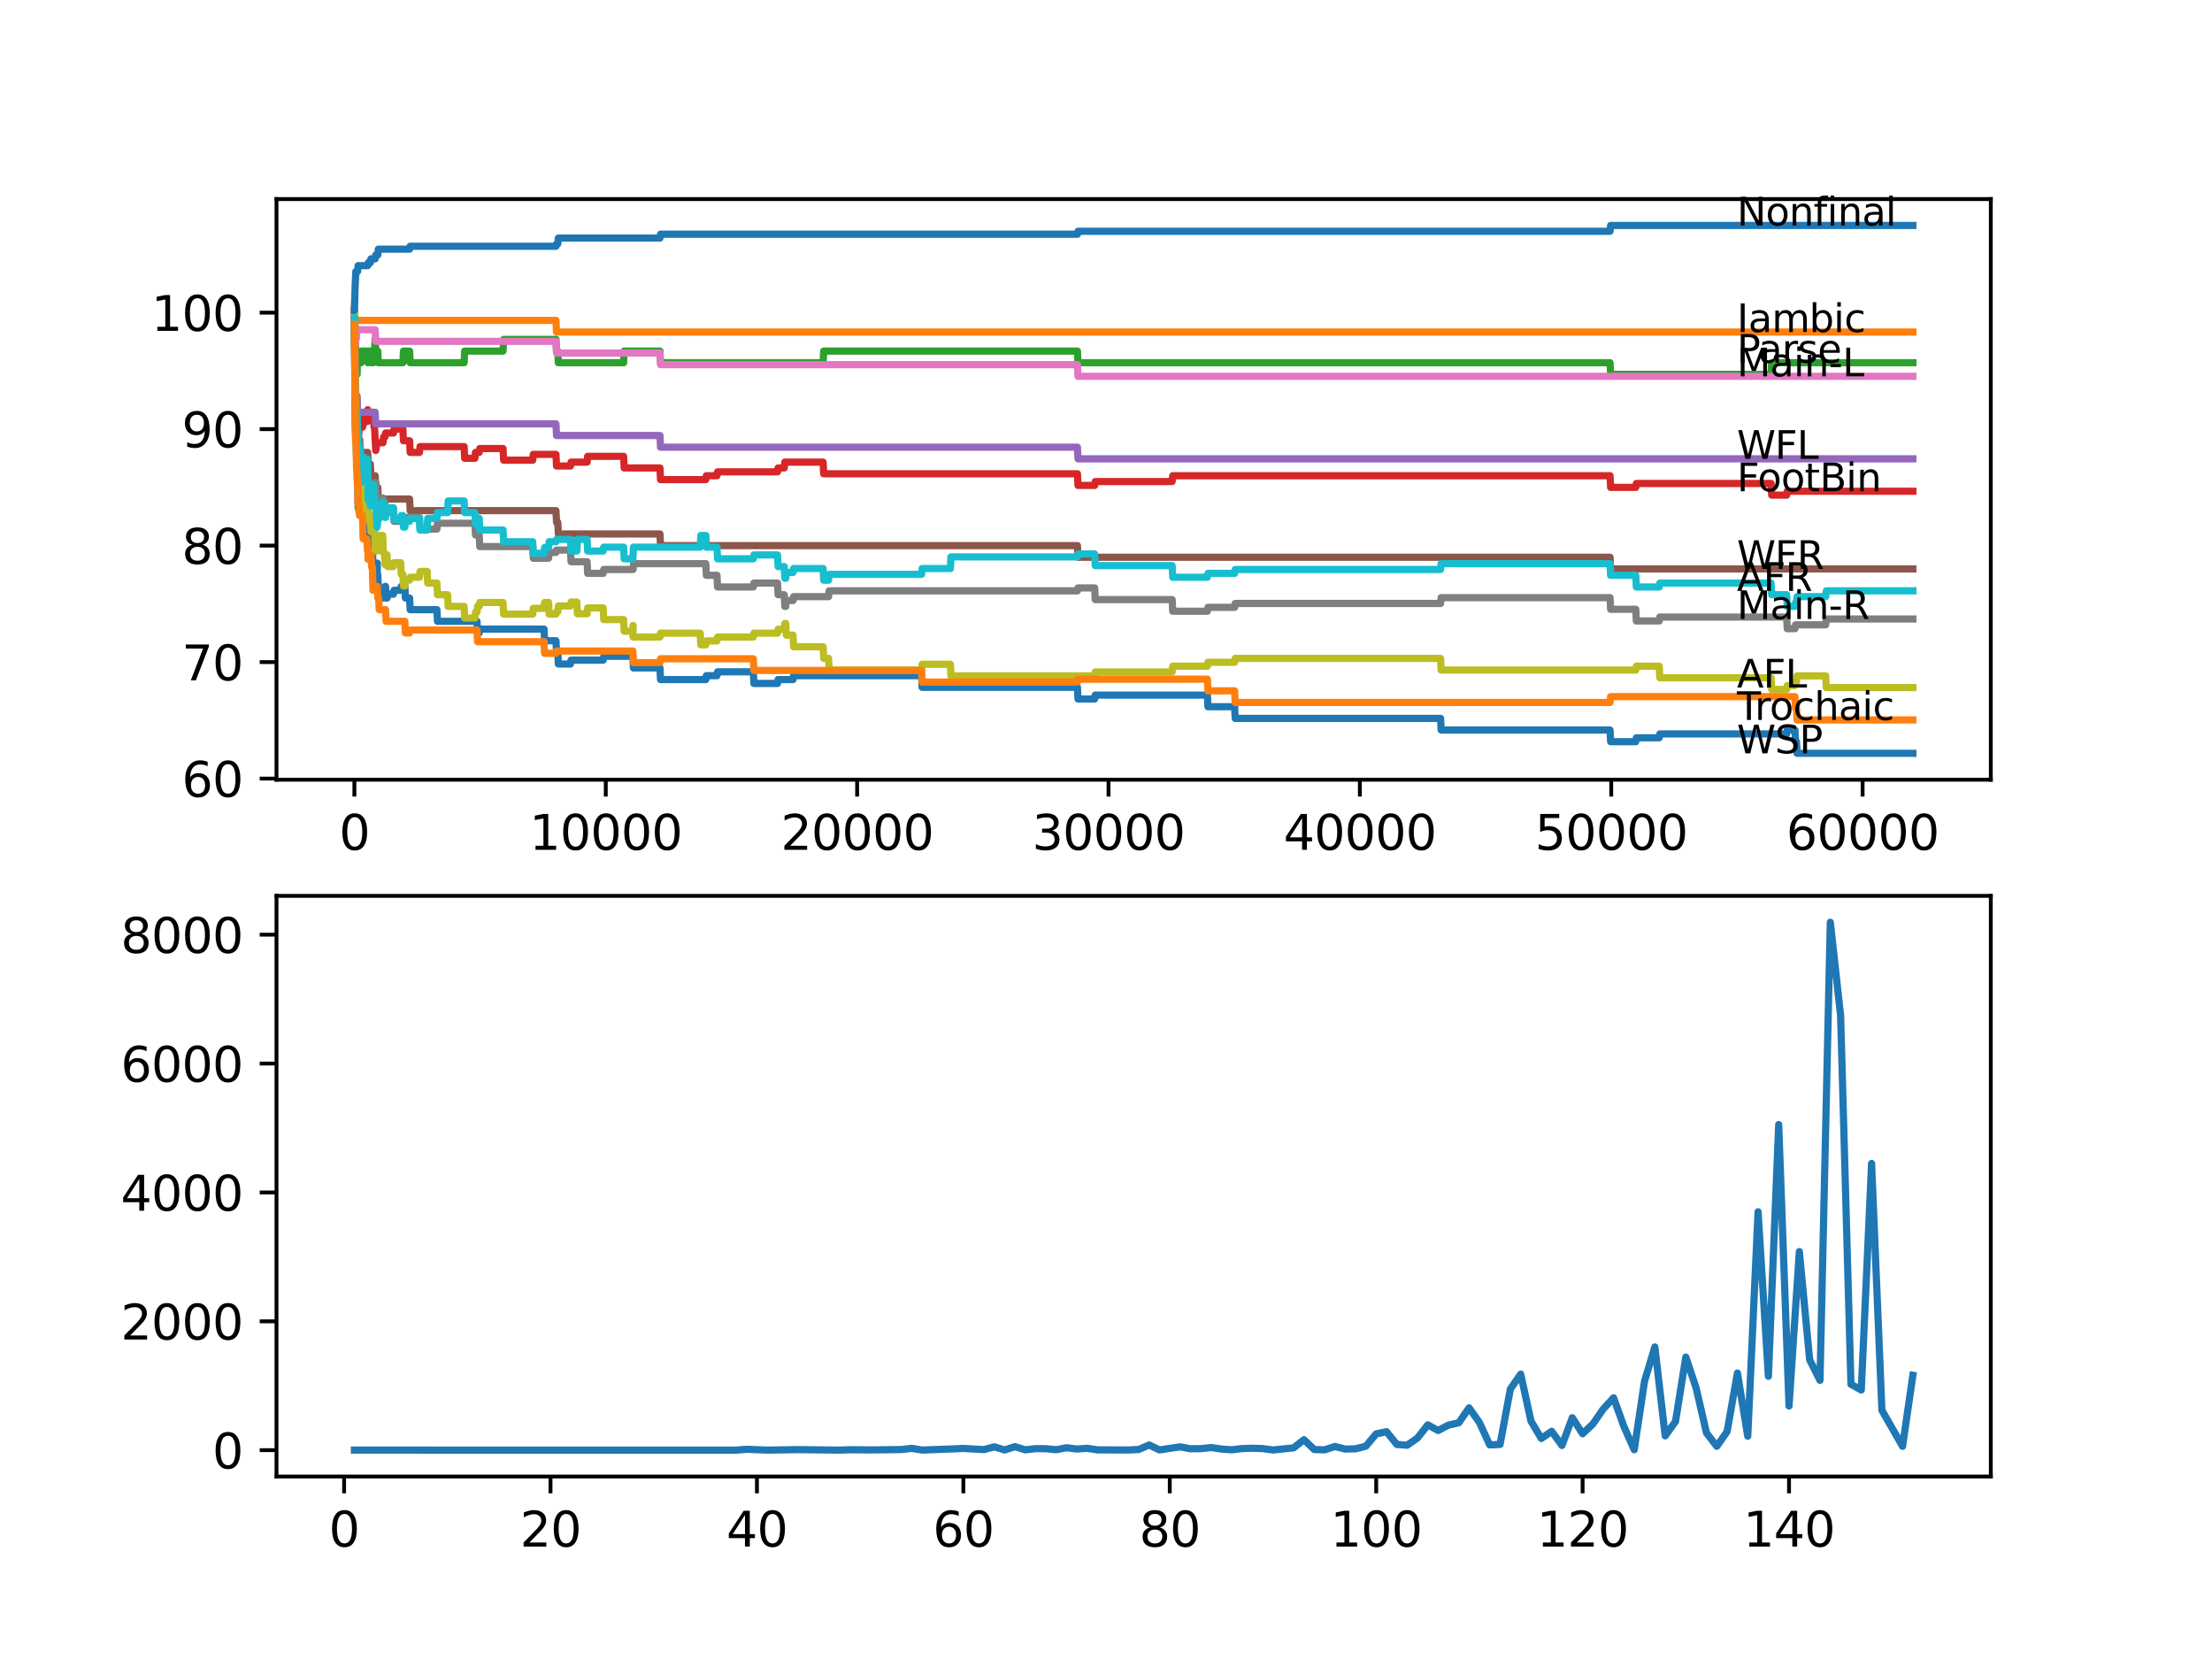 <?xml version="1.0" encoding="utf-8" standalone="no"?>
<!DOCTYPE svg PUBLIC "-//W3C//DTD SVG 1.1//EN"
  "http://www.w3.org/Graphics/SVG/1.1/DTD/svg11.dtd">
<svg xmlns:xlink="http://www.w3.org/1999/xlink" width="460.8pt" height="345.6pt" viewBox="0 0 460.8 345.6" xmlns="http://www.w3.org/2000/svg" version="1.1">
 <defs>
  <style type="text/css">*{stroke-linejoin: round; stroke-linecap: butt}</style>
 </defs>
 <g id="figure_1">
  <g id="patch_1">
   <path d="M 0 345.6 
L 460.8 345.6 
L 460.8 0 
L 0 0 
z
" style="fill: #ffffff"/>
  </g>
  <g id="axes_1">
   <g id="patch_2">
    <path d="M 57.6 162.432 
L 414.72 162.432 
L 414.72 41.472 
L 57.6 41.472 
z
" style="fill: #ffffff"/>
   </g>
   <g id="matplotlib.axis_1">
    <g id="xtick_1">
     <g id="line2d_1">
      <defs>
       <path id="m2a54e324b5" d="M 0 0 
L 0 3.5 
" style="stroke: #000000; stroke-width: 0.8"/>
      </defs>
      <g>
       <use xlink:href="#m2a54e324b5" x="73.827" y="162.432" style="stroke: #000000; stroke-width: 0.8"/>
      </g>
     </g>
     <g id="text_1">
      <!-- 0 -->
      <g transform="translate(70.646 177.03)scale(0.1 -0.1)">
       <defs>
        <path id="DejaVuSans-30" d="M 2034 4250 
Q 1547 4250 1301 3770 
Q 1056 3291 1056 2328 
Q 1056 1369 1301 889 
Q 1547 409 2034 409 
Q 2525 409 2770 889 
Q 3016 1369 3016 2328 
Q 3016 3291 2770 3770 
Q 2525 4250 2034 4250 
z
M 2034 4750 
Q 2819 4750 3233 4129 
Q 3647 3509 3647 2328 
Q 3647 1150 3233 529 
Q 2819 -91 2034 -91 
Q 1250 -91 836 529 
Q 422 1150 422 2328 
Q 422 3509 836 4129 
Q 1250 4750 2034 4750 
z
" transform="scale(0.016)"/>
       </defs>
       <use xlink:href="#DejaVuSans-30"/>
      </g>
     </g>
    </g>
    <g id="xtick_2">
     <g id="line2d_2">
      <g>
       <use xlink:href="#m2a54e324b5" x="126.192" y="162.432" style="stroke: #000000; stroke-width: 0.8"/>
      </g>
     </g>
     <g id="text_2">
      <!-- 10000 -->
      <g transform="translate(110.286 177.03)scale(0.1 -0.1)">
       <defs>
        <path id="DejaVuSans-31" d="M 794 531 
L 1825 531 
L 1825 4091 
L 703 3866 
L 703 4441 
L 1819 4666 
L 2450 4666 
L 2450 531 
L 3481 531 
L 3481 0 
L 794 0 
L 794 531 
z
" transform="scale(0.016)"/>
       </defs>
       <use xlink:href="#DejaVuSans-31"/>
       <use xlink:href="#DejaVuSans-30" x="63.623"/>
       <use xlink:href="#DejaVuSans-30" x="127.246"/>
       <use xlink:href="#DejaVuSans-30" x="190.869"/>
       <use xlink:href="#DejaVuSans-30" x="254.492"/>
      </g>
     </g>
    </g>
    <g id="xtick_3">
     <g id="line2d_3">
      <g>
       <use xlink:href="#m2a54e324b5" x="178.556" y="162.432" style="stroke: #000000; stroke-width: 0.8"/>
      </g>
     </g>
     <g id="text_3">
      <!-- 20000 -->
      <g transform="translate(162.65 177.03)scale(0.1 -0.1)">
       <defs>
        <path id="DejaVuSans-32" d="M 1228 531 
L 3431 531 
L 3431 0 
L 469 0 
L 469 531 
Q 828 903 1448 1529 
Q 2069 2156 2228 2338 
Q 2531 2678 2651 2914 
Q 2772 3150 2772 3378 
Q 2772 3750 2511 3984 
Q 2250 4219 1831 4219 
Q 1534 4219 1204 4116 
Q 875 4013 500 3803 
L 500 4441 
Q 881 4594 1212 4672 
Q 1544 4750 1819 4750 
Q 2544 4750 2975 4387 
Q 3406 4025 3406 3419 
Q 3406 3131 3298 2873 
Q 3191 2616 2906 2266 
Q 2828 2175 2409 1742 
Q 1991 1309 1228 531 
z
" transform="scale(0.016)"/>
       </defs>
       <use xlink:href="#DejaVuSans-32"/>
       <use xlink:href="#DejaVuSans-30" x="63.623"/>
       <use xlink:href="#DejaVuSans-30" x="127.246"/>
       <use xlink:href="#DejaVuSans-30" x="190.869"/>
       <use xlink:href="#DejaVuSans-30" x="254.492"/>
      </g>
     </g>
    </g>
    <g id="xtick_4">
     <g id="line2d_4">
      <g>
       <use xlink:href="#m2a54e324b5" x="230.921" y="162.432" style="stroke: #000000; stroke-width: 0.8"/>
      </g>
     </g>
     <g id="text_4">
      <!-- 30000 -->
      <g transform="translate(215.015 177.03)scale(0.1 -0.1)">
       <defs>
        <path id="DejaVuSans-33" d="M 2597 2516 
Q 3050 2419 3304 2112 
Q 3559 1806 3559 1356 
Q 3559 666 3084 287 
Q 2609 -91 1734 -91 
Q 1441 -91 1130 -33 
Q 819 25 488 141 
L 488 750 
Q 750 597 1062 519 
Q 1375 441 1716 441 
Q 2309 441 2620 675 
Q 2931 909 2931 1356 
Q 2931 1769 2642 2001 
Q 2353 2234 1838 2234 
L 1294 2234 
L 1294 2753 
L 1863 2753 
Q 2328 2753 2575 2939 
Q 2822 3125 2822 3475 
Q 2822 3834 2567 4026 
Q 2313 4219 1838 4219 
Q 1578 4219 1281 4162 
Q 984 4106 628 3988 
L 628 4550 
Q 988 4650 1302 4700 
Q 1616 4750 1894 4750 
Q 2613 4750 3031 4423 
Q 3450 4097 3450 3541 
Q 3450 3153 3228 2886 
Q 3006 2619 2597 2516 
z
" transform="scale(0.016)"/>
       </defs>
       <use xlink:href="#DejaVuSans-33"/>
       <use xlink:href="#DejaVuSans-30" x="63.623"/>
       <use xlink:href="#DejaVuSans-30" x="127.246"/>
       <use xlink:href="#DejaVuSans-30" x="190.869"/>
       <use xlink:href="#DejaVuSans-30" x="254.492"/>
      </g>
     </g>
    </g>
    <g id="xtick_5">
     <g id="line2d_5">
      <g>
       <use xlink:href="#m2a54e324b5" x="283.285" y="162.432" style="stroke: #000000; stroke-width: 0.8"/>
      </g>
     </g>
     <g id="text_5">
      <!-- 40000 -->
      <g transform="translate(267.379 177.03)scale(0.1 -0.1)">
       <defs>
        <path id="DejaVuSans-34" d="M 2419 4116 
L 825 1625 
L 2419 1625 
L 2419 4116 
z
M 2253 4666 
L 3047 4666 
L 3047 1625 
L 3713 1625 
L 3713 1100 
L 3047 1100 
L 3047 0 
L 2419 0 
L 2419 1100 
L 313 1100 
L 313 1709 
L 2253 4666 
z
" transform="scale(0.016)"/>
       </defs>
       <use xlink:href="#DejaVuSans-34"/>
       <use xlink:href="#DejaVuSans-30" x="63.623"/>
       <use xlink:href="#DejaVuSans-30" x="127.246"/>
       <use xlink:href="#DejaVuSans-30" x="190.869"/>
       <use xlink:href="#DejaVuSans-30" x="254.492"/>
      </g>
     </g>
    </g>
    <g id="xtick_6">
     <g id="line2d_6">
      <g>
       <use xlink:href="#m2a54e324b5" x="335.65" y="162.432" style="stroke: #000000; stroke-width: 0.8"/>
      </g>
     </g>
     <g id="text_6">
      <!-- 50000 -->
      <g transform="translate(319.744 177.03)scale(0.1 -0.1)">
       <defs>
        <path id="DejaVuSans-35" d="M 691 4666 
L 3169 4666 
L 3169 4134 
L 1269 4134 
L 1269 2991 
Q 1406 3038 1543 3061 
Q 1681 3084 1819 3084 
Q 2600 3084 3056 2656 
Q 3513 2228 3513 1497 
Q 3513 744 3044 326 
Q 2575 -91 1722 -91 
Q 1428 -91 1123 -41 
Q 819 9 494 109 
L 494 744 
Q 775 591 1075 516 
Q 1375 441 1709 441 
Q 2250 441 2565 725 
Q 2881 1009 2881 1497 
Q 2881 1984 2565 2268 
Q 2250 2553 1709 2553 
Q 1456 2553 1204 2497 
Q 953 2441 691 2322 
L 691 4666 
z
" transform="scale(0.016)"/>
       </defs>
       <use xlink:href="#DejaVuSans-35"/>
       <use xlink:href="#DejaVuSans-30" x="63.623"/>
       <use xlink:href="#DejaVuSans-30" x="127.246"/>
       <use xlink:href="#DejaVuSans-30" x="190.869"/>
       <use xlink:href="#DejaVuSans-30" x="254.492"/>
      </g>
     </g>
    </g>
    <g id="xtick_7">
     <g id="line2d_7">
      <g>
       <use xlink:href="#m2a54e324b5" x="388.014" y="162.432" style="stroke: #000000; stroke-width: 0.8"/>
      </g>
     </g>
     <g id="text_7">
      <!-- 60000 -->
      <g transform="translate(372.108 177.03)scale(0.1 -0.1)">
       <defs>
        <path id="DejaVuSans-36" d="M 2113 2584 
Q 1688 2584 1439 2293 
Q 1191 2003 1191 1497 
Q 1191 994 1439 701 
Q 1688 409 2113 409 
Q 2538 409 2786 701 
Q 3034 994 3034 1497 
Q 3034 2003 2786 2293 
Q 2538 2584 2113 2584 
z
M 3366 4563 
L 3366 3988 
Q 3128 4100 2886 4159 
Q 2644 4219 2406 4219 
Q 1781 4219 1451 3797 
Q 1122 3375 1075 2522 
Q 1259 2794 1537 2939 
Q 1816 3084 2150 3084 
Q 2853 3084 3261 2657 
Q 3669 2231 3669 1497 
Q 3669 778 3244 343 
Q 2819 -91 2113 -91 
Q 1303 -91 875 529 
Q 447 1150 447 2328 
Q 447 3434 972 4092 
Q 1497 4750 2381 4750 
Q 2619 4750 2861 4703 
Q 3103 4656 3366 4563 
z
" transform="scale(0.016)"/>
       </defs>
       <use xlink:href="#DejaVuSans-36"/>
       <use xlink:href="#DejaVuSans-30" x="63.623"/>
       <use xlink:href="#DejaVuSans-30" x="127.246"/>
       <use xlink:href="#DejaVuSans-30" x="190.869"/>
       <use xlink:href="#DejaVuSans-30" x="254.492"/>
      </g>
     </g>
    </g>
   </g>
   <g id="matplotlib.axis_2">
    <g id="ytick_1">
     <g id="line2d_8">
      <defs>
       <path id="m6b503e7503" d="M 0 0 
L -3.5 0 
" style="stroke: #000000; stroke-width: 0.8"/>
      </defs>
      <g>
       <use xlink:href="#m6b503e7503" x="57.6" y="162.191" style="stroke: #000000; stroke-width: 0.8"/>
      </g>
     </g>
     <g id="text_8">
      <!-- 60 -->
      <g transform="translate(37.875 165.991)scale(0.1 -0.1)">
       <use xlink:href="#DejaVuSans-36"/>
       <use xlink:href="#DejaVuSans-30" x="63.623"/>
      </g>
     </g>
    </g>
    <g id="ytick_2">
     <g id="line2d_9">
      <g>
       <use xlink:href="#m6b503e7503" x="57.6" y="137.926" style="stroke: #000000; stroke-width: 0.8"/>
      </g>
     </g>
     <g id="text_9">
      <!-- 70 -->
      <g transform="translate(37.875 141.725)scale(0.1 -0.1)">
       <defs>
        <path id="DejaVuSans-37" d="M 525 4666 
L 3525 4666 
L 3525 4397 
L 1831 0 
L 1172 0 
L 2766 4134 
L 525 4134 
L 525 4666 
z
" transform="scale(0.016)"/>
       </defs>
       <use xlink:href="#DejaVuSans-37"/>
       <use xlink:href="#DejaVuSans-30" x="63.623"/>
      </g>
     </g>
    </g>
    <g id="ytick_3">
     <g id="line2d_10">
      <g>
       <use xlink:href="#m6b503e7503" x="57.6" y="113.66" style="stroke: #000000; stroke-width: 0.8"/>
      </g>
     </g>
     <g id="text_10">
      <!-- 80 -->
      <g transform="translate(37.875 117.459)scale(0.1 -0.1)">
       <defs>
        <path id="DejaVuSans-38" d="M 2034 2216 
Q 1584 2216 1326 1975 
Q 1069 1734 1069 1313 
Q 1069 891 1326 650 
Q 1584 409 2034 409 
Q 2484 409 2743 651 
Q 3003 894 3003 1313 
Q 3003 1734 2745 1975 
Q 2488 2216 2034 2216 
z
M 1403 2484 
Q 997 2584 770 2862 
Q 544 3141 544 3541 
Q 544 4100 942 4425 
Q 1341 4750 2034 4750 
Q 2731 4750 3128 4425 
Q 3525 4100 3525 3541 
Q 3525 3141 3298 2862 
Q 3072 2584 2669 2484 
Q 3125 2378 3379 2068 
Q 3634 1759 3634 1313 
Q 3634 634 3220 271 
Q 2806 -91 2034 -91 
Q 1263 -91 848 271 
Q 434 634 434 1313 
Q 434 1759 690 2068 
Q 947 2378 1403 2484 
z
M 1172 3481 
Q 1172 3119 1398 2916 
Q 1625 2713 2034 2713 
Q 2441 2713 2670 2916 
Q 2900 3119 2900 3481 
Q 2900 3844 2670 4047 
Q 2441 4250 2034 4250 
Q 1625 4250 1398 4047 
Q 1172 3844 1172 3481 
z
" transform="scale(0.016)"/>
       </defs>
       <use xlink:href="#DejaVuSans-38"/>
       <use xlink:href="#DejaVuSans-30" x="63.623"/>
      </g>
     </g>
    </g>
    <g id="ytick_4">
     <g id="line2d_11">
      <g>
       <use xlink:href="#m6b503e7503" x="57.6" y="89.395" style="stroke: #000000; stroke-width: 0.8"/>
      </g>
     </g>
     <g id="text_11">
      <!-- 90 -->
      <g transform="translate(37.875 93.194)scale(0.1 -0.1)">
       <defs>
        <path id="DejaVuSans-39" d="M 703 97 
L 703 672 
Q 941 559 1184 500 
Q 1428 441 1663 441 
Q 2288 441 2617 861 
Q 2947 1281 2994 2138 
Q 2813 1869 2534 1725 
Q 2256 1581 1919 1581 
Q 1219 1581 811 2004 
Q 403 2428 403 3163 
Q 403 3881 828 4315 
Q 1253 4750 1959 4750 
Q 2769 4750 3195 4129 
Q 3622 3509 3622 2328 
Q 3622 1225 3098 567 
Q 2575 -91 1691 -91 
Q 1453 -91 1209 -44 
Q 966 3 703 97 
z
M 1959 2075 
Q 2384 2075 2632 2365 
Q 2881 2656 2881 3163 
Q 2881 3666 2632 3958 
Q 2384 4250 1959 4250 
Q 1534 4250 1286 3958 
Q 1038 3666 1038 3163 
Q 1038 2656 1286 2365 
Q 1534 2075 1959 2075 
z
" transform="scale(0.016)"/>
       </defs>
       <use xlink:href="#DejaVuSans-39"/>
       <use xlink:href="#DejaVuSans-30" x="63.623"/>
      </g>
     </g>
    </g>
    <g id="ytick_5">
     <g id="line2d_12">
      <g>
       <use xlink:href="#m6b503e7503" x="57.6" y="65.129" style="stroke: #000000; stroke-width: 0.8"/>
      </g>
     </g>
     <g id="text_12">
      <!-- 100 -->
      <g transform="translate(31.512 68.928)scale(0.1 -0.1)">
       <use xlink:href="#DejaVuSans-31"/>
       <use xlink:href="#DejaVuSans-30" x="63.623"/>
       <use xlink:href="#DejaVuSans-30" x="127.246"/>
      </g>
     </g>
    </g>
   </g>
   <g id="line2d_13">
    <path d="M 73.833 67.556 
L 73.843 67.556 
L 73.974 80.902 
L 73.979 80.093 
L 73.995 80.093 
L 74.084 91.012 
L 74.126 90.203 
L 74.152 90.203 
L 74.267 95.057 
L 74.304 92.832 
L 74.309 95.259 
L 74.351 95.259 
L 74.461 100.112 
L 74.466 99.303 
L 74.493 99.303 
L 74.613 105.774 
L 74.733 105.774 
L 74.775 104.156 
L 74.781 106.583 
L 74.838 106.583 
L 75.11 106.583 
L 75.226 105.774 
L 75.535 105.774 
L 75.65 108.2 
L 75.823 108.2 
L 75.938 107.392 
L 76.095 107.392 
L 76.21 106.583 
L 76.331 106.583 
L 76.425 105.774 
L 76.43 108.2 
L 76.577 108.2 
L 76.65 106.785 
L 76.655 109.211 
L 76.676 109.211 
L 76.723 109.211 
L 76.838 111.638 
L 77.147 111.638 
L 77.263 110.829 
L 77.299 110.829 
L 77.414 113.256 
L 77.572 113.256 
L 77.692 118.109 
L 78.121 118.109 
L 78.153 117.3 
L 78.158 119.727 
L 78.221 119.727 
L 78.284 119.727 
L 78.399 118.918 
L 78.441 118.918 
L 78.556 118.109 
L 78.572 118.109 
L 78.587 117.3 
L 78.593 119.727 
L 78.671 119.727 
L 78.697 119.727 
L 78.813 122.153 
L 78.886 122.153 
L 79.001 124.58 
L 79.818 124.58 
L 79.933 123.771 
L 80.116 123.771 
L 80.237 122.153 
L 80.315 122.153 
L 80.431 124.58 
L 80.64 124.58 
L 80.755 123.771 
L 81.965 123.771 
L 82.08 122.962 
L 83.468 122.962 
L 83.583 122.153 
L 84.337 122.153 
L 84.452 124.58 
L 85.327 124.58 
L 85.442 127.006 
L 91.019 127.006 
L 91.134 129.433 
L 99.366 129.433 
L 99.481 131.859 
L 99.832 131.859 
L 99.947 131.051 
L 113.331 131.051 
L 113.446 133.477 
L 115.819 133.477 
L 115.934 135.904 
L 116.201 135.904 
L 116.316 138.33 
L 118.84 138.33 
L 118.955 137.521 
L 125.653 137.521 
L 125.768 136.712 
L 131.837 136.712 
L 131.952 139.139 
L 137.482 139.139 
L 137.597 141.566 
L 147.033 141.566 
L 147.148 140.757 
L 149.363 140.757 
L 149.478 139.948 
L 156.93 139.948 
L 157.045 142.374 
L 161.973 142.374 
L 162.088 141.566 
L 165.204 141.566 
L 165.319 140.757 
L 191.983 140.757 
L 192.098 143.183 
L 224.449 143.183 
L 224.564 145.61 
L 228.041 145.61 
L 228.156 144.801 
L 251.521 144.801 
L 251.636 147.228 
L 257.197 147.228 
L 257.313 149.654 
L 300.1 149.654 
L 300.215 152.081 
L 335.404 152.081 
L 335.519 154.507 
L 340.761 154.507 
L 340.876 153.698 
L 345.652 153.698 
L 345.767 152.89 
L 372.195 152.89 
L 372.31 152.081 
L 373.928 152.081 
L 374.044 154.507 
L 374.243 154.507 
L 374.358 156.934 
L 398.487 156.934 
L 398.487 156.934 
" clip-path="url(#p7bca957090)" style="fill: none; stroke: #1f77b4; stroke-width: 1.5; stroke-linecap: square"/>
   </g>
   <g id="line2d_14">
    <path d="M 73.833 65.129 
L 73.854 65.129 
L 73.859 67.556 
L 73.89 64.32 
L 73.964 66.747 
L 115.819 66.747 
L 115.934 69.173 
L 398.487 69.173 
L 398.487 69.173 
" clip-path="url(#p7bca957090)" style="fill: none; stroke: #ff7f0e; stroke-width: 1.5; stroke-linecap: square"/>
   </g>
   <g id="line2d_15">
    <path d="M 73.833 64.644 
L 73.838 64.644 
L 73.964 72.732 
L 73.969 72.732 
L 74 67.879 
L 74.032 73.945 
L 74.079 71.519 
L 74.147 76.372 
L 74.194 75.563 
L 74.377 75.563 
L 74.393 77.99 
L 74.477 73.137 
L 74.482 73.137 
L 74.493 73.137 
L 74.608 75.563 
L 75.199 75.563 
L 75.315 73.137 
L 76.603 73.137 
L 76.613 75.563 
L 76.713 73.137 
L 77.147 73.137 
L 77.263 75.563 
L 77.812 75.563 
L 77.928 73.137 
L 78.027 73.137 
L 78.142 70.71 
L 78.153 70.71 
L 78.268 73.137 
L 78.697 73.137 
L 78.813 75.563 
L 83.934 75.563 
L 84.049 73.137 
L 85.327 73.137 
L 85.442 75.563 
L 96.685 75.563 
L 96.8 73.137 
L 104.796 73.137 
L 104.911 70.71 
L 115.819 70.71 
L 115.934 73.137 
L 116.201 73.137 
L 116.316 75.563 
L 129.91 75.563 
L 130.025 73.137 
L 137.482 73.137 
L 137.597 75.563 
L 171.472 75.563 
L 171.587 73.137 
L 224.449 73.137 
L 224.564 75.563 
L 335.404 75.563 
L 335.519 77.99 
L 368.954 77.99 
L 369.069 75.563 
L 398.487 75.563 
L 398.487 75.563 
" clip-path="url(#p7bca957090)" style="fill: none; stroke: #2ca02c; stroke-width: 1.5; stroke-linecap: square"/>
   </g>
   <g id="line2d_16">
    <path d="M 73.833 65.129 
L 73.854 65.129 
L 74.006 85.148 
L 74.011 85.148 
L 74.068 83.126 
L 74.084 87.17 
L 74.11 86.361 
L 74.152 86.361 
L 74.273 84.137 
L 74.299 84.137 
L 74.377 82.519 
L 74.383 84.946 
L 74.393 84.946 
L 74.513 91.012 
L 74.519 91.012 
L 74.634 90.203 
L 74.744 90.203 
L 74.859 89.395 
L 74.864 89.395 
L 74.985 87.372 
L 75.11 87.372 
L 75.199 86.564 
L 75.205 88.99 
L 75.21 88.99 
L 75.519 88.99 
L 75.634 88.181 
L 75.849 88.181 
L 75.964 86.968 
L 76.095 86.968 
L 76.21 86.159 
L 76.577 86.159 
L 76.613 85.35 
L 76.619 87.777 
L 76.681 86.564 
L 77.812 86.564 
L 77.928 88.99 
L 78.027 88.99 
L 78.142 91.417 
L 78.153 91.417 
L 78.268 93.843 
L 78.284 93.843 
L 78.399 93.034 
L 78.441 93.034 
L 78.556 92.226 
L 79.792 92.226 
L 79.907 91.012 
L 80.205 91.012 
L 80.321 90.203 
L 81.965 90.203 
L 82.08 89.395 
L 83.934 89.395 
L 84.049 91.821 
L 85.327 91.821 
L 85.442 94.248 
L 87.385 94.248 
L 87.5 93.034 
L 96.685 93.034 
L 96.8 95.461 
L 98.936 95.461 
L 99.051 94.248 
L 99.832 94.248 
L 99.947 93.439 
L 104.796 93.439 
L 104.911 95.865 
L 110.975 95.865 
L 111.09 94.652 
L 115.819 94.652 
L 115.934 97.079 
L 118.84 97.079 
L 118.955 96.27 
L 122.307 96.27 
L 122.422 95.057 
L 129.91 95.057 
L 130.025 97.483 
L 137.482 97.483 
L 137.597 99.91 
L 147.033 99.91 
L 147.148 99.101 
L 149.363 99.101 
L 149.478 98.292 
L 161.973 98.292 
L 162.088 97.483 
L 163.376 97.483 
L 163.491 96.27 
L 171.472 96.27 
L 171.587 98.696 
L 224.449 98.696 
L 224.564 101.123 
L 228.041 101.123 
L 228.156 100.314 
L 244.18 100.314 
L 244.295 99.101 
L 335.404 99.101 
L 335.519 101.527 
L 340.761 101.527 
L 340.876 100.718 
L 368.954 100.718 
L 369.069 103.145 
L 372.195 103.145 
L 372.31 102.336 
L 398.487 102.336 
L 398.487 102.336 
" clip-path="url(#p7bca957090)" style="fill: none; stroke: #d62728; stroke-width: 1.5; stroke-linecap: square"/>
   </g>
   <g id="line2d_17">
    <path d="M 73.833 64.644 
L 73.854 64.644 
L 73.985 76.17 
L 74 76.17 
L 74.126 83.449 
L 74.377 83.449 
L 74.493 85.876 
L 78.153 85.876 
L 78.268 88.303 
L 115.819 88.303 
L 115.934 90.729 
L 137.482 90.729 
L 137.597 93.156 
L 224.449 93.156 
L 224.564 95.582 
L 398.487 95.582 
L 398.487 95.582 
" clip-path="url(#p7bca957090)" style="fill: none; stroke: #9467bd; stroke-width: 1.5; stroke-linecap: square"/>
   </g>
   <g id="line2d_18">
    <path d="M 73.833 67.556 
L 73.838 67.556 
L 73.985 84.541 
L 74 84.541 
L 74.126 91.821 
L 74.493 91.821 
L 74.608 94.248 
L 76.603 94.248 
L 76.718 96.674 
L 77.147 96.674 
L 77.263 99.101 
L 78.153 99.101 
L 78.268 101.527 
L 78.697 101.527 
L 78.813 103.954 
L 85.327 103.954 
L 85.442 106.38 
L 115.819 106.38 
L 115.934 108.807 
L 116.201 108.807 
L 116.316 111.234 
L 137.482 111.234 
L 137.597 113.66 
L 224.449 113.66 
L 224.564 116.087 
L 335.404 116.087 
L 335.519 118.513 
L 398.487 118.513 
L 398.487 118.513 
" clip-path="url(#p7bca957090)" style="fill: none; stroke: #8c564b; stroke-width: 1.5; stroke-linecap: square"/>
   </g>
   <g id="line2d_19">
    <path d="M 73.833 64.644 
L 73.854 64.644 
L 73.88 69.497 
L 73.969 68.688 
L 74 68.688 
L 74.1 71.721 
L 74.11 70.508 
L 74.267 70.508 
L 74.393 68.688 
L 78.153 68.688 
L 78.268 71.114 
L 115.819 71.114 
L 115.934 73.541 
L 137.482 73.541 
L 137.597 75.968 
L 224.449 75.968 
L 224.564 78.394 
L 398.487 78.394 
L 398.487 78.394 
" clip-path="url(#p7bca957090)" style="fill: none; stroke: #e377c2; stroke-width: 1.5; stroke-linecap: square"/>
   </g>
   <g id="line2d_20">
    <path d="M 73.833 67.556 
L 73.838 67.556 
L 73.88 65.331 
L 73.901 72.611 
L 73.922 72.611 
L 74.032 81.306 
L 74.047 80.699 
L 74.058 80.699 
L 74.084 79.486 
L 74.105 84.339 
L 74.157 82.317 
L 74.267 82.317 
L 74.388 87.575 
L 74.424 87.575 
L 74.529 91.619 
L 74.54 90.81 
L 74.733 90.81 
L 74.744 90.001 
L 74.749 92.428 
L 74.833 92.428 
L 74.864 92.428 
L 74.969 91.619 
L 75.084 94.045 
L 75.11 94.045 
L 75.226 96.472 
L 75.823 96.472 
L 75.849 95.663 
L 75.854 98.09 
L 75.922 98.09 
L 75.974 98.09 
L 76.09 96.876 
L 76.095 96.876 
L 76.132 99.303 
L 76.205 98.09 
L 76.331 98.09 
L 76.446 97.281 
L 76.577 97.281 
L 76.702 104.561 
L 76.723 104.561 
L 76.838 103.347 
L 77.168 103.347 
L 77.284 102.134 
L 77.299 102.134 
L 77.414 101.325 
L 78.121 101.325 
L 78.237 100.516 
L 78.284 100.516 
L 78.399 102.943 
L 78.441 102.943 
L 78.556 105.369 
L 78.572 105.369 
L 78.692 103.752 
L 79.792 103.752 
L 79.818 106.178 
L 79.902 105.369 
L 80.116 105.369 
L 80.205 104.561 
L 80.211 106.987 
L 80.216 106.987 
L 80.64 106.987 
L 80.755 106.178 
L 81.965 106.178 
L 82.08 108.605 
L 83.468 108.605 
L 83.583 107.796 
L 87.385 107.796 
L 87.5 110.223 
L 91.019 110.223 
L 91.134 109.009 
L 98.936 109.009 
L 99.051 111.436 
L 99.832 111.436 
L 99.947 113.862 
L 110.975 113.862 
L 111.09 116.289 
L 114.284 116.289 
L 114.399 115.076 
L 115.819 115.076 
L 115.934 114.59 
L 118.84 114.59 
L 118.955 117.017 
L 122.307 117.017 
L 122.422 119.443 
L 125.653 119.443 
L 125.768 118.635 
L 131.874 118.635 
L 131.989 117.421 
L 147.033 117.421 
L 147.148 119.848 
L 149.363 119.848 
L 149.478 122.274 
L 156.93 122.274 
L 157.045 121.466 
L 161.973 121.466 
L 162.088 123.892 
L 163.376 123.892 
L 163.491 126.319 
L 163.69 126.319 
L 163.805 125.105 
L 165.204 125.105 
L 165.319 124.297 
L 172.608 124.297 
L 172.723 123.083 
L 224.449 123.083 
L 224.564 122.477 
L 228.041 122.477 
L 228.156 124.903 
L 244.18 124.903 
L 244.295 127.33 
L 251.521 127.33 
L 251.636 126.521 
L 257.197 126.521 
L 257.313 125.712 
L 300.1 125.712 
L 300.215 124.499 
L 335.404 124.499 
L 335.519 126.925 
L 340.761 126.925 
L 340.876 129.352 
L 345.652 129.352 
L 345.767 128.543 
L 372.195 128.543 
L 372.31 130.97 
L 373.928 130.97 
L 374.044 130.161 
L 380.327 130.161 
L 380.442 128.947 
L 398.487 128.947 
L 398.487 128.947 
" clip-path="url(#p7bca957090)" style="fill: none; stroke: #7f7f7f; stroke-width: 1.5; stroke-linecap: square"/>
   </g>
   <g id="line2d_21">
    <path d="M 73.833 64.644 
L 73.838 64.644 
L 73.854 62.824 
L 73.875 70.103 
L 73.89 69.497 
L 73.995 81.023 
L 74.016 79.001 
L 74.021 77.788 
L 74.074 86.078 
L 74.1 83.854 
L 74.152 88.707 
L 74.215 87.898 
L 74.225 87.898 
L 74.267 87.089 
L 74.278 91.942 
L 74.304 91.134 
L 74.419 97.604 
L 74.424 96.391 
L 74.461 95.178 
L 74.477 100.031 
L 74.519 100.031 
L 74.644 97.2 
L 74.733 97.2 
L 74.744 99.627 
L 74.843 97.604 
L 74.864 97.604 
L 74.969 100.031 
L 74.974 98.818 
L 75.11 98.818 
L 75.199 98.009 
L 75.205 100.435 
L 75.21 100.435 
L 75.247 100.435 
L 75.362 102.862 
L 75.519 102.862 
L 75.639 100.84 
L 75.823 100.84 
L 75.849 103.266 
L 75.933 102.053 
L 75.974 102.053 
L 76.09 104.48 
L 76.095 104.48 
L 76.132 103.671 
L 76.137 106.097 
L 76.194 106.097 
L 76.331 106.097 
L 76.425 108.524 
L 76.44 107.311 
L 76.577 107.311 
L 76.619 108.322 
L 76.692 105.895 
L 76.723 105.895 
L 76.838 108.322 
L 77.168 108.322 
L 77.284 110.748 
L 77.299 110.748 
L 77.414 109.939 
L 77.572 109.939 
L 77.692 107.513 
L 77.812 107.513 
L 77.928 109.939 
L 78.027 109.939 
L 78.148 114.793 
L 78.153 114.793 
L 78.268 113.984 
L 78.284 113.984 
L 78.399 113.175 
L 78.441 113.175 
L 78.556 112.366 
L 78.572 112.366 
L 78.587 114.793 
L 78.682 113.984 
L 78.697 113.984 
L 78.813 112.77 
L 78.886 112.77 
L 79.001 111.557 
L 79.739 111.557 
L 79.855 115.197 
L 80.116 115.197 
L 80.205 117.624 
L 80.226 116.815 
L 80.315 116.815 
L 80.431 115.601 
L 80.64 115.601 
L 80.755 118.028 
L 81.965 118.028 
L 82.08 117.219 
L 83.468 117.219 
L 83.583 119.646 
L 83.934 119.646 
L 84.049 122.072 
L 84.337 122.072 
L 84.452 120.859 
L 85.327 120.859 
L 85.442 120.252 
L 87.385 120.252 
L 87.5 119.039 
L 88.982 119.039 
L 89.097 121.466 
L 91.019 121.466 
L 91.134 123.892 
L 93.244 123.892 
L 93.359 126.319 
L 96.685 126.319 
L 96.8 128.745 
L 98.936 128.745 
L 99.051 127.532 
L 99.366 127.532 
L 99.481 126.319 
L 99.832 126.319 
L 99.947 125.51 
L 104.796 125.51 
L 104.911 127.936 
L 110.975 127.936 
L 111.09 126.723 
L 113.331 126.723 
L 113.446 125.51 
L 114.284 125.51 
L 114.399 127.936 
L 115.819 127.936 
L 115.934 127.451 
L 116.201 127.451 
L 116.316 126.238 
L 118.84 126.238 
L 118.955 125.429 
L 120.175 125.429 
L 120.29 127.856 
L 122.307 127.856 
L 122.422 126.642 
L 125.653 126.642 
L 125.768 129.069 
L 129.91 129.069 
L 130.025 131.495 
L 131.837 131.495 
L 131.874 130.282 
L 131.879 132.709 
L 131.942 132.709 
L 137.482 132.709 
L 137.597 131.9 
L 145.871 131.9 
L 145.986 134.326 
L 147.033 134.326 
L 147.148 133.518 
L 149.363 133.518 
L 149.478 132.709 
L 156.93 132.709 
L 157.045 131.9 
L 161.973 131.9 
L 162.088 131.091 
L 163.376 131.091 
L 163.491 129.878 
L 163.69 129.878 
L 163.805 132.304 
L 165.204 132.304 
L 165.319 134.731 
L 171.472 134.731 
L 171.587 137.157 
L 172.608 137.157 
L 172.723 139.584 
L 191.983 139.584 
L 192.098 138.371 
L 197.989 138.371 
L 198.104 140.797 
L 228.041 140.797 
L 228.156 139.988 
L 244.18 139.988 
L 244.295 138.775 
L 251.521 138.775 
L 251.636 137.966 
L 257.197 137.966 
L 257.313 137.157 
L 300.1 137.157 
L 300.215 139.584 
L 340.761 139.584 
L 340.876 138.775 
L 345.652 138.775 
L 345.767 141.202 
L 368.954 141.202 
L 369.069 143.628 
L 372.195 143.628 
L 372.31 142.819 
L 373.928 142.819 
L 374.044 142.01 
L 374.243 142.01 
L 374.358 140.797 
L 380.327 140.797 
L 380.442 143.224 
L 398.487 143.224 
L 398.487 143.224 
" clip-path="url(#p7bca957090)" style="fill: none; stroke: #bcbd22; stroke-width: 1.5; stroke-linecap: square"/>
   </g>
   <g id="line2d_22">
    <path d="M 73.833 67.556 
L 73.838 67.556 
L 73.859 66.14 
L 73.885 73.42 
L 74.026 89.395 
L 74.032 89.395 
L 74.068 86.766 
L 74.089 90.203 
L 74.142 88.99 
L 74.147 88.99 
L 74.278 85.148 
L 74.299 85.148 
L 74.414 87.979 
L 74.419 87.979 
L 74.424 86.766 
L 74.498 93.237 
L 74.503 93.237 
L 74.519 93.237 
L 74.529 95.663 
L 74.629 93.641 
L 74.733 93.641 
L 74.744 92.832 
L 74.749 95.259 
L 74.838 94.045 
L 74.864 94.045 
L 74.969 93.237 
L 75.084 95.663 
L 75.11 95.663 
L 75.231 100.516 
L 75.247 100.516 
L 75.362 98.09 
L 75.519 98.09 
L 75.639 96.068 
L 75.823 96.068 
L 75.849 95.259 
L 75.854 97.685 
L 75.922 97.685 
L 75.974 97.685 
L 76.09 96.472 
L 76.095 96.472 
L 76.132 98.899 
L 76.205 97.685 
L 76.331 97.685 
L 76.451 95.663 
L 76.577 95.663 
L 76.702 104.156 
L 76.723 104.156 
L 76.838 102.943 
L 77.147 102.943 
L 77.168 105.369 
L 77.257 104.156 
L 77.299 104.156 
L 77.414 103.347 
L 77.572 103.347 
L 77.692 100.921 
L 77.812 100.921 
L 77.928 103.347 
L 78.027 103.347 
L 78.121 105.774 
L 78.137 104.965 
L 78.284 104.965 
L 78.399 107.392 
L 78.441 107.392 
L 78.556 109.818 
L 78.572 109.818 
L 78.692 108.2 
L 78.886 108.2 
L 79.001 106.987 
L 79.739 106.987 
L 79.792 104.561 
L 79.849 106.178 
L 80.116 106.178 
L 80.205 105.369 
L 80.211 107.796 
L 80.216 107.796 
L 80.315 107.796 
L 80.431 106.583 
L 80.64 106.583 
L 80.755 105.774 
L 81.965 105.774 
L 82.08 108.2 
L 83.468 108.2 
L 83.583 107.392 
L 83.934 107.392 
L 84.049 109.818 
L 84.337 109.818 
L 84.452 108.605 
L 85.327 108.605 
L 85.442 107.998 
L 87.385 107.998 
L 87.5 110.425 
L 88.982 110.425 
L 89.097 107.998 
L 91.019 107.998 
L 91.134 106.785 
L 93.244 106.785 
L 93.359 104.358 
L 96.685 104.358 
L 96.8 106.785 
L 98.936 106.785 
L 99.051 109.211 
L 99.366 109.211 
L 99.481 107.998 
L 99.832 107.998 
L 99.947 110.425 
L 104.796 110.425 
L 104.911 112.851 
L 110.975 112.851 
L 111.09 115.278 
L 113.331 115.278 
L 113.446 114.065 
L 114.284 114.065 
L 114.399 112.851 
L 115.819 112.851 
L 115.934 112.366 
L 118.84 112.366 
L 118.955 114.793 
L 120.175 114.793 
L 120.29 112.366 
L 122.307 112.366 
L 122.422 114.793 
L 125.653 114.793 
L 125.768 113.984 
L 129.91 113.984 
L 130.025 116.41 
L 131.837 116.41 
L 131.957 113.984 
L 145.871 113.984 
L 145.986 111.557 
L 147.033 111.557 
L 147.148 113.984 
L 149.363 113.984 
L 149.478 116.41 
L 156.93 116.41 
L 157.045 115.601 
L 161.973 115.601 
L 162.088 118.028 
L 163.376 118.028 
L 163.491 120.455 
L 163.69 120.455 
L 163.805 119.241 
L 165.204 119.241 
L 165.319 118.432 
L 171.472 118.432 
L 171.587 120.859 
L 172.608 120.859 
L 172.723 119.646 
L 191.983 119.646 
L 192.098 118.432 
L 197.989 118.432 
L 198.104 116.006 
L 224.449 116.006 
L 224.564 115.399 
L 228.041 115.399 
L 228.156 117.826 
L 244.18 117.826 
L 244.295 120.252 
L 251.521 120.252 
L 251.636 119.443 
L 257.197 119.443 
L 257.313 118.635 
L 300.1 118.635 
L 300.215 117.421 
L 335.404 117.421 
L 335.519 119.848 
L 340.761 119.848 
L 340.876 122.274 
L 345.652 122.274 
L 345.767 121.466 
L 368.954 121.466 
L 369.069 123.892 
L 372.195 123.892 
L 372.31 126.319 
L 373.928 126.319 
L 374.044 125.51 
L 374.243 125.51 
L 374.358 124.297 
L 380.327 124.297 
L 380.442 123.083 
L 398.487 123.083 
L 398.487 123.083 
" clip-path="url(#p7bca957090)" style="fill: none; stroke: #17becf; stroke-width: 1.5; stroke-linecap: square"/>
   </g>
   <g id="line2d_23">
    <path d="M 73.833 64.644 
L 73.838 64.644 
L 73.995 59.184 
L 74 59.184 
L 74.126 56.555 
L 74.493 56.555 
L 74.608 55.342 
L 76.603 55.342 
L 76.718 54.735 
L 77.147 54.735 
L 77.263 53.926 
L 78.153 53.926 
L 78.268 53.117 
L 78.697 53.117 
L 78.813 51.904 
L 85.327 51.904 
L 85.442 51.298 
L 115.819 51.298 
L 115.934 50.812 
L 116.201 50.812 
L 116.316 49.599 
L 137.482 49.599 
L 137.597 48.79 
L 224.449 48.79 
L 224.564 48.183 
L 335.404 48.183 
L 335.519 46.97 
L 398.487 46.97 
L 398.487 46.97 
" clip-path="url(#p7bca957090)" style="fill: none; stroke: #1f77b4; stroke-width: 1.5; stroke-linecap: square"/>
   </g>
   <g id="line2d_24">
    <path d="M 73.833 67.556 
L 73.843 67.556 
L 73.953 82.519 
L 73.985 82.115 
L 73.995 82.115 
L 74.079 92.226 
L 74.121 90.406 
L 74.147 90.406 
L 74.273 97.685 
L 74.351 97.685 
L 74.466 101.325 
L 74.493 101.325 
L 74.529 100.112 
L 74.587 104.965 
L 74.775 104.965 
L 74.89 107.392 
L 75.519 107.392 
L 75.639 112.245 
L 76.425 112.245 
L 76.54 114.671 
L 76.603 114.671 
L 76.65 114.065 
L 76.655 116.491 
L 76.697 116.491 
L 77.147 116.491 
L 77.263 115.682 
L 77.299 115.682 
L 77.414 118.109 
L 77.572 118.109 
L 77.692 122.962 
L 78.153 122.962 
L 78.268 122.153 
L 78.587 122.153 
L 78.703 124.58 
L 78.886 124.58 
L 79.001 127.006 
L 80.315 127.006 
L 80.431 129.433 
L 84.337 129.433 
L 84.452 131.859 
L 85.327 131.859 
L 85.442 131.253 
L 99.366 131.253 
L 99.481 133.679 
L 113.331 133.679 
L 113.446 136.106 
L 115.819 136.106 
L 115.934 135.621 
L 131.837 135.621 
L 131.952 138.047 
L 137.482 138.047 
L 137.597 137.238 
L 156.93 137.238 
L 157.045 139.665 
L 191.983 139.665 
L 192.098 142.091 
L 224.449 142.091 
L 224.564 141.485 
L 251.521 141.485 
L 251.636 143.911 
L 257.197 143.911 
L 257.313 146.338 
L 335.404 146.338 
L 335.519 145.125 
L 373.928 145.125 
L 374.044 147.551 
L 374.243 147.551 
L 374.358 149.978 
L 398.487 149.978 
L 398.487 149.978 
" clip-path="url(#p7bca957090)" style="fill: none; stroke: #ff7f0e; stroke-width: 1.5; stroke-linecap: square"/>
   </g>
   <g id="patch_3">
    <path d="M 57.6 162.432 
L 57.6 41.472 
" style="fill: none; stroke: #000000; stroke-width: 0.8; stroke-linejoin: miter; stroke-linecap: square"/>
   </g>
   <g id="patch_4">
    <path d="M 414.72 162.432 
L 414.72 41.472 
" style="fill: none; stroke: #000000; stroke-width: 0.8; stroke-linejoin: miter; stroke-linecap: square"/>
   </g>
   <g id="patch_5">
    <path d="M 57.6 162.432 
L 414.72 162.432 
" style="fill: none; stroke: #000000; stroke-width: 0.8; stroke-linejoin: miter; stroke-linecap: square"/>
   </g>
   <g id="patch_6">
    <path d="M 57.6 41.472 
L 414.72 41.472 
" style="fill: none; stroke: #000000; stroke-width: 0.8; stroke-linejoin: miter; stroke-linecap: square"/>
   </g>
   <g id="text_13">
    <!-- WSP -->
    <g transform="translate(361.832 156.934)scale(0.08 -0.08)">
     <defs>
      <path id="DejaVuSans-57" d="M 213 4666 
L 850 4666 
L 1831 722 
L 2809 4666 
L 3519 4666 
L 4500 722 
L 5478 4666 
L 6119 4666 
L 4947 0 
L 4153 0 
L 3169 4050 
L 2175 0 
L 1381 0 
L 213 4666 
z
" transform="scale(0.016)"/>
      <path id="DejaVuSans-53" d="M 3425 4513 
L 3425 3897 
Q 3066 4069 2747 4153 
Q 2428 4238 2131 4238 
Q 1616 4238 1336 4038 
Q 1056 3838 1056 3469 
Q 1056 3159 1242 3001 
Q 1428 2844 1947 2747 
L 2328 2669 
Q 3034 2534 3370 2195 
Q 3706 1856 3706 1288 
Q 3706 609 3251 259 
Q 2797 -91 1919 -91 
Q 1588 -91 1214 -16 
Q 841 59 441 206 
L 441 856 
Q 825 641 1194 531 
Q 1563 422 1919 422 
Q 2459 422 2753 634 
Q 3047 847 3047 1241 
Q 3047 1584 2836 1778 
Q 2625 1972 2144 2069 
L 1759 2144 
Q 1053 2284 737 2584 
Q 422 2884 422 3419 
Q 422 4038 858 4394 
Q 1294 4750 2059 4750 
Q 2388 4750 2728 4690 
Q 3069 4631 3425 4513 
z
" transform="scale(0.016)"/>
      <path id="DejaVuSans-50" d="M 1259 4147 
L 1259 2394 
L 2053 2394 
Q 2494 2394 2734 2622 
Q 2975 2850 2975 3272 
Q 2975 3691 2734 3919 
Q 2494 4147 2053 4147 
L 1259 4147 
z
M 628 4666 
L 2053 4666 
Q 2838 4666 3239 4311 
Q 3641 3956 3641 3272 
Q 3641 2581 3239 2228 
Q 2838 1875 2053 1875 
L 1259 1875 
L 1259 0 
L 628 0 
L 628 4666 
z
" transform="scale(0.016)"/>
     </defs>
     <use xlink:href="#DejaVuSans-57"/>
     <use xlink:href="#DejaVuSans-53" x="98.877"/>
     <use xlink:href="#DejaVuSans-50" x="162.354"/>
    </g>
   </g>
   <g id="text_14">
    <!-- Iambic -->
    <g transform="translate(361.832 69.173)scale(0.08 -0.08)">
     <defs>
      <path id="DejaVuSans-49" d="M 628 4666 
L 1259 4666 
L 1259 0 
L 628 0 
L 628 4666 
z
" transform="scale(0.016)"/>
      <path id="DejaVuSans-61" d="M 2194 1759 
Q 1497 1759 1228 1600 
Q 959 1441 959 1056 
Q 959 750 1161 570 
Q 1363 391 1709 391 
Q 2188 391 2477 730 
Q 2766 1069 2766 1631 
L 2766 1759 
L 2194 1759 
z
M 3341 1997 
L 3341 0 
L 2766 0 
L 2766 531 
Q 2569 213 2275 61 
Q 1981 -91 1556 -91 
Q 1019 -91 701 211 
Q 384 513 384 1019 
Q 384 1609 779 1909 
Q 1175 2209 1959 2209 
L 2766 2209 
L 2766 2266 
Q 2766 2663 2505 2880 
Q 2244 3097 1772 3097 
Q 1472 3097 1187 3025 
Q 903 2953 641 2809 
L 641 3341 
Q 956 3463 1253 3523 
Q 1550 3584 1831 3584 
Q 2591 3584 2966 3190 
Q 3341 2797 3341 1997 
z
" transform="scale(0.016)"/>
      <path id="DejaVuSans-6d" d="M 3328 2828 
Q 3544 3216 3844 3400 
Q 4144 3584 4550 3584 
Q 5097 3584 5394 3201 
Q 5691 2819 5691 2113 
L 5691 0 
L 5113 0 
L 5113 2094 
Q 5113 2597 4934 2840 
Q 4756 3084 4391 3084 
Q 3944 3084 3684 2787 
Q 3425 2491 3425 1978 
L 3425 0 
L 2847 0 
L 2847 2094 
Q 2847 2600 2669 2842 
Q 2491 3084 2119 3084 
Q 1678 3084 1418 2786 
Q 1159 2488 1159 1978 
L 1159 0 
L 581 0 
L 581 3500 
L 1159 3500 
L 1159 2956 
Q 1356 3278 1631 3431 
Q 1906 3584 2284 3584 
Q 2666 3584 2933 3390 
Q 3200 3197 3328 2828 
z
" transform="scale(0.016)"/>
      <path id="DejaVuSans-62" d="M 3116 1747 
Q 3116 2381 2855 2742 
Q 2594 3103 2138 3103 
Q 1681 3103 1420 2742 
Q 1159 2381 1159 1747 
Q 1159 1113 1420 752 
Q 1681 391 2138 391 
Q 2594 391 2855 752 
Q 3116 1113 3116 1747 
z
M 1159 2969 
Q 1341 3281 1617 3432 
Q 1894 3584 2278 3584 
Q 2916 3584 3314 3078 
Q 3713 2572 3713 1747 
Q 3713 922 3314 415 
Q 2916 -91 2278 -91 
Q 1894 -91 1617 61 
Q 1341 213 1159 525 
L 1159 0 
L 581 0 
L 581 4863 
L 1159 4863 
L 1159 2969 
z
" transform="scale(0.016)"/>
      <path id="DejaVuSans-69" d="M 603 3500 
L 1178 3500 
L 1178 0 
L 603 0 
L 603 3500 
z
M 603 4863 
L 1178 4863 
L 1178 4134 
L 603 4134 
L 603 4863 
z
" transform="scale(0.016)"/>
      <path id="DejaVuSans-63" d="M 3122 3366 
L 3122 2828 
Q 2878 2963 2633 3030 
Q 2388 3097 2138 3097 
Q 1578 3097 1268 2742 
Q 959 2388 959 1747 
Q 959 1106 1268 751 
Q 1578 397 2138 397 
Q 2388 397 2633 464 
Q 2878 531 3122 666 
L 3122 134 
Q 2881 22 2623 -34 
Q 2366 -91 2075 -91 
Q 1284 -91 818 406 
Q 353 903 353 1747 
Q 353 2603 823 3093 
Q 1294 3584 2113 3584 
Q 2378 3584 2631 3529 
Q 2884 3475 3122 3366 
z
" transform="scale(0.016)"/>
     </defs>
     <use xlink:href="#DejaVuSans-49"/>
     <use xlink:href="#DejaVuSans-61" x="29.492"/>
     <use xlink:href="#DejaVuSans-6d" x="90.771"/>
     <use xlink:href="#DejaVuSans-62" x="188.184"/>
     <use xlink:href="#DejaVuSans-69" x="251.66"/>
     <use xlink:href="#DejaVuSans-63" x="279.443"/>
    </g>
   </g>
   <g id="text_15">
    <!-- Parse -->
    <g transform="translate(361.832 75.563)scale(0.08 -0.08)">
     <defs>
      <path id="DejaVuSans-72" d="M 2631 2963 
Q 2534 3019 2420 3045 
Q 2306 3072 2169 3072 
Q 1681 3072 1420 2755 
Q 1159 2438 1159 1844 
L 1159 0 
L 581 0 
L 581 3500 
L 1159 3500 
L 1159 2956 
Q 1341 3275 1631 3429 
Q 1922 3584 2338 3584 
Q 2397 3584 2469 3576 
Q 2541 3569 2628 3553 
L 2631 2963 
z
" transform="scale(0.016)"/>
      <path id="DejaVuSans-73" d="M 2834 3397 
L 2834 2853 
Q 2591 2978 2328 3040 
Q 2066 3103 1784 3103 
Q 1356 3103 1142 2972 
Q 928 2841 928 2578 
Q 928 2378 1081 2264 
Q 1234 2150 1697 2047 
L 1894 2003 
Q 2506 1872 2764 1633 
Q 3022 1394 3022 966 
Q 3022 478 2636 193 
Q 2250 -91 1575 -91 
Q 1294 -91 989 -36 
Q 684 19 347 128 
L 347 722 
Q 666 556 975 473 
Q 1284 391 1588 391 
Q 1994 391 2212 530 
Q 2431 669 2431 922 
Q 2431 1156 2273 1281 
Q 2116 1406 1581 1522 
L 1381 1569 
Q 847 1681 609 1914 
Q 372 2147 372 2553 
Q 372 3047 722 3315 
Q 1072 3584 1716 3584 
Q 2034 3584 2315 3537 
Q 2597 3491 2834 3397 
z
" transform="scale(0.016)"/>
      <path id="DejaVuSans-65" d="M 3597 1894 
L 3597 1613 
L 953 1613 
Q 991 1019 1311 708 
Q 1631 397 2203 397 
Q 2534 397 2845 478 
Q 3156 559 3463 722 
L 3463 178 
Q 3153 47 2828 -22 
Q 2503 -91 2169 -91 
Q 1331 -91 842 396 
Q 353 884 353 1716 
Q 353 2575 817 3079 
Q 1281 3584 2069 3584 
Q 2775 3584 3186 3129 
Q 3597 2675 3597 1894 
z
M 3022 2063 
Q 3016 2534 2758 2815 
Q 2500 3097 2075 3097 
Q 1594 3097 1305 2825 
Q 1016 2553 972 2059 
L 3022 2063 
z
" transform="scale(0.016)"/>
     </defs>
     <use xlink:href="#DejaVuSans-50"/>
     <use xlink:href="#DejaVuSans-61" x="55.803"/>
     <use xlink:href="#DejaVuSans-72" x="117.082"/>
     <use xlink:href="#DejaVuSans-73" x="158.195"/>
     <use xlink:href="#DejaVuSans-65" x="210.295"/>
    </g>
   </g>
   <g id="text_16">
    <!-- FootBin -->
    <g transform="translate(361.832 102.336)scale(0.08 -0.08)">
     <defs>
      <path id="DejaVuSans-46" d="M 628 4666 
L 3309 4666 
L 3309 4134 
L 1259 4134 
L 1259 2759 
L 3109 2759 
L 3109 2228 
L 1259 2228 
L 1259 0 
L 628 0 
L 628 4666 
z
" transform="scale(0.016)"/>
      <path id="DejaVuSans-6f" d="M 1959 3097 
Q 1497 3097 1228 2736 
Q 959 2375 959 1747 
Q 959 1119 1226 758 
Q 1494 397 1959 397 
Q 2419 397 2687 759 
Q 2956 1122 2956 1747 
Q 2956 2369 2687 2733 
Q 2419 3097 1959 3097 
z
M 1959 3584 
Q 2709 3584 3137 3096 
Q 3566 2609 3566 1747 
Q 3566 888 3137 398 
Q 2709 -91 1959 -91 
Q 1206 -91 779 398 
Q 353 888 353 1747 
Q 353 2609 779 3096 
Q 1206 3584 1959 3584 
z
" transform="scale(0.016)"/>
      <path id="DejaVuSans-74" d="M 1172 4494 
L 1172 3500 
L 2356 3500 
L 2356 3053 
L 1172 3053 
L 1172 1153 
Q 1172 725 1289 603 
Q 1406 481 1766 481 
L 2356 481 
L 2356 0 
L 1766 0 
Q 1100 0 847 248 
Q 594 497 594 1153 
L 594 3053 
L 172 3053 
L 172 3500 
L 594 3500 
L 594 4494 
L 1172 4494 
z
" transform="scale(0.016)"/>
      <path id="DejaVuSans-42" d="M 1259 2228 
L 1259 519 
L 2272 519 
Q 2781 519 3026 730 
Q 3272 941 3272 1375 
Q 3272 1813 3026 2020 
Q 2781 2228 2272 2228 
L 1259 2228 
z
M 1259 4147 
L 1259 2741 
L 2194 2741 
Q 2656 2741 2882 2914 
Q 3109 3088 3109 3444 
Q 3109 3797 2882 3972 
Q 2656 4147 2194 4147 
L 1259 4147 
z
M 628 4666 
L 2241 4666 
Q 2963 4666 3353 4366 
Q 3744 4066 3744 3513 
Q 3744 3084 3544 2831 
Q 3344 2578 2956 2516 
Q 3422 2416 3680 2098 
Q 3938 1781 3938 1306 
Q 3938 681 3513 340 
Q 3088 0 2303 0 
L 628 0 
L 628 4666 
z
" transform="scale(0.016)"/>
      <path id="DejaVuSans-6e" d="M 3513 2113 
L 3513 0 
L 2938 0 
L 2938 2094 
Q 2938 2591 2744 2837 
Q 2550 3084 2163 3084 
Q 1697 3084 1428 2787 
Q 1159 2491 1159 1978 
L 1159 0 
L 581 0 
L 581 3500 
L 1159 3500 
L 1159 2956 
Q 1366 3272 1645 3428 
Q 1925 3584 2291 3584 
Q 2894 3584 3203 3211 
Q 3513 2838 3513 2113 
z
" transform="scale(0.016)"/>
     </defs>
     <use xlink:href="#DejaVuSans-46"/>
     <use xlink:href="#DejaVuSans-6f" x="53.895"/>
     <use xlink:href="#DejaVuSans-6f" x="115.076"/>
     <use xlink:href="#DejaVuSans-74" x="176.258"/>
     <use xlink:href="#DejaVuSans-42" x="215.467"/>
     <use xlink:href="#DejaVuSans-69" x="284.07"/>
     <use xlink:href="#DejaVuSans-6e" x="311.854"/>
    </g>
   </g>
   <g id="text_17">
    <!-- WFL -->
    <g transform="translate(361.832 95.582)scale(0.08 -0.08)">
     <defs>
      <path id="DejaVuSans-4c" d="M 628 4666 
L 1259 4666 
L 1259 531 
L 3531 531 
L 3531 0 
L 628 0 
L 628 4666 
z
" transform="scale(0.016)"/>
     </defs>
     <use xlink:href="#DejaVuSans-57"/>
     <use xlink:href="#DejaVuSans-46" x="98.877"/>
     <use xlink:href="#DejaVuSans-4c" x="156.396"/>
    </g>
   </g>
   <g id="text_18">
    <!-- WFR -->
    <g transform="translate(361.832 118.513)scale(0.08 -0.08)">
     <defs>
      <path id="DejaVuSans-52" d="M 2841 2188 
Q 3044 2119 3236 1894 
Q 3428 1669 3622 1275 
L 4263 0 
L 3584 0 
L 2988 1197 
Q 2756 1666 2539 1819 
Q 2322 1972 1947 1972 
L 1259 1972 
L 1259 0 
L 628 0 
L 628 4666 
L 2053 4666 
Q 2853 4666 3247 4331 
Q 3641 3997 3641 3322 
Q 3641 2881 3436 2590 
Q 3231 2300 2841 2188 
z
M 1259 4147 
L 1259 2491 
L 2053 2491 
Q 2509 2491 2742 2702 
Q 2975 2913 2975 3322 
Q 2975 3731 2742 3939 
Q 2509 4147 2053 4147 
L 1259 4147 
z
" transform="scale(0.016)"/>
     </defs>
     <use xlink:href="#DejaVuSans-57"/>
     <use xlink:href="#DejaVuSans-46" x="98.877"/>
     <use xlink:href="#DejaVuSans-52" x="156.396"/>
    </g>
   </g>
   <g id="text_19">
    <!-- Main-L -->
    <g transform="translate(361.832 78.394)scale(0.08 -0.08)">
     <defs>
      <path id="DejaVuSans-4d" d="M 628 4666 
L 1569 4666 
L 2759 1491 
L 3956 4666 
L 4897 4666 
L 4897 0 
L 4281 0 
L 4281 4097 
L 3078 897 
L 2444 897 
L 1241 4097 
L 1241 0 
L 628 0 
L 628 4666 
z
" transform="scale(0.016)"/>
      <path id="DejaVuSans-2d" d="M 313 2009 
L 1997 2009 
L 1997 1497 
L 313 1497 
L 313 2009 
z
" transform="scale(0.016)"/>
     </defs>
     <use xlink:href="#DejaVuSans-4d"/>
     <use xlink:href="#DejaVuSans-61" x="86.279"/>
     <use xlink:href="#DejaVuSans-69" x="147.559"/>
     <use xlink:href="#DejaVuSans-6e" x="175.342"/>
     <use xlink:href="#DejaVuSans-2d" x="238.721"/>
     <use xlink:href="#DejaVuSans-4c" x="274.805"/>
    </g>
   </g>
   <g id="text_20">
    <!-- Main-R -->
    <g transform="translate(361.832 128.947)scale(0.08 -0.08)">
     <use xlink:href="#DejaVuSans-4d"/>
     <use xlink:href="#DejaVuSans-61" x="86.279"/>
     <use xlink:href="#DejaVuSans-69" x="147.559"/>
     <use xlink:href="#DejaVuSans-6e" x="175.342"/>
     <use xlink:href="#DejaVuSans-2d" x="238.721"/>
     <use xlink:href="#DejaVuSans-52" x="274.805"/>
    </g>
   </g>
   <g id="text_21">
    <!-- AFL -->
    <g transform="translate(361.832 143.224)scale(0.08 -0.08)">
     <defs>
      <path id="DejaVuSans-41" d="M 2188 4044 
L 1331 1722 
L 3047 1722 
L 2188 4044 
z
M 1831 4666 
L 2547 4666 
L 4325 0 
L 3669 0 
L 3244 1197 
L 1141 1197 
L 716 0 
L 50 0 
L 1831 4666 
z
" transform="scale(0.016)"/>
     </defs>
     <use xlink:href="#DejaVuSans-41"/>
     <use xlink:href="#DejaVuSans-46" x="68.408"/>
     <use xlink:href="#DejaVuSans-4c" x="125.928"/>
    </g>
   </g>
   <g id="text_22">
    <!-- AFR -->
    <g transform="translate(361.832 123.083)scale(0.08 -0.08)">
     <use xlink:href="#DejaVuSans-41"/>
     <use xlink:href="#DejaVuSans-46" x="68.408"/>
     <use xlink:href="#DejaVuSans-52" x="125.928"/>
    </g>
   </g>
   <g id="text_23">
    <!-- Nonfinal -->
    <g transform="translate(361.832 46.97)scale(0.08 -0.08)">
     <defs>
      <path id="DejaVuSans-4e" d="M 628 4666 
L 1478 4666 
L 3547 763 
L 3547 4666 
L 4159 4666 
L 4159 0 
L 3309 0 
L 1241 3903 
L 1241 0 
L 628 0 
L 628 4666 
z
" transform="scale(0.016)"/>
      <path id="DejaVuSans-66" d="M 2375 4863 
L 2375 4384 
L 1825 4384 
Q 1516 4384 1395 4259 
Q 1275 4134 1275 3809 
L 1275 3500 
L 2222 3500 
L 2222 3053 
L 1275 3053 
L 1275 0 
L 697 0 
L 697 3053 
L 147 3053 
L 147 3500 
L 697 3500 
L 697 3744 
Q 697 4328 969 4595 
Q 1241 4863 1831 4863 
L 2375 4863 
z
" transform="scale(0.016)"/>
      <path id="DejaVuSans-6c" d="M 603 4863 
L 1178 4863 
L 1178 0 
L 603 0 
L 603 4863 
z
" transform="scale(0.016)"/>
     </defs>
     <use xlink:href="#DejaVuSans-4e"/>
     <use xlink:href="#DejaVuSans-6f" x="74.805"/>
     <use xlink:href="#DejaVuSans-6e" x="135.986"/>
     <use xlink:href="#DejaVuSans-66" x="199.365"/>
     <use xlink:href="#DejaVuSans-69" x="234.57"/>
     <use xlink:href="#DejaVuSans-6e" x="262.354"/>
     <use xlink:href="#DejaVuSans-61" x="325.732"/>
     <use xlink:href="#DejaVuSans-6c" x="387.012"/>
    </g>
   </g>
   <g id="text_24">
    <!-- Trochaic -->
    <g transform="translate(361.832 149.978)scale(0.08 -0.08)">
     <defs>
      <path id="DejaVuSans-54" d="M -19 4666 
L 3928 4666 
L 3928 4134 
L 2272 4134 
L 2272 0 
L 1638 0 
L 1638 4134 
L -19 4134 
L -19 4666 
z
" transform="scale(0.016)"/>
      <path id="DejaVuSans-68" d="M 3513 2113 
L 3513 0 
L 2938 0 
L 2938 2094 
Q 2938 2591 2744 2837 
Q 2550 3084 2163 3084 
Q 1697 3084 1428 2787 
Q 1159 2491 1159 1978 
L 1159 0 
L 581 0 
L 581 4863 
L 1159 4863 
L 1159 2956 
Q 1366 3272 1645 3428 
Q 1925 3584 2291 3584 
Q 2894 3584 3203 3211 
Q 3513 2838 3513 2113 
z
" transform="scale(0.016)"/>
     </defs>
     <use xlink:href="#DejaVuSans-54"/>
     <use xlink:href="#DejaVuSans-72" x="46.334"/>
     <use xlink:href="#DejaVuSans-6f" x="85.197"/>
     <use xlink:href="#DejaVuSans-63" x="146.379"/>
     <use xlink:href="#DejaVuSans-68" x="201.359"/>
     <use xlink:href="#DejaVuSans-61" x="264.738"/>
     <use xlink:href="#DejaVuSans-69" x="326.018"/>
     <use xlink:href="#DejaVuSans-63" x="353.801"/>
    </g>
   </g>
  </g>
  <g id="axes_2">
   <g id="patch_7">
    <path d="M 57.6 307.584 
L 414.72 307.584 
L 414.72 186.624 
L 57.6 186.624 
z
" style="fill: #ffffff"/>
   </g>
   <g id="matplotlib.axis_3">
    <g id="xtick_8">
     <g id="line2d_25">
      <g>
       <use xlink:href="#m2a54e324b5" x="71.683" y="307.584" style="stroke: #000000; stroke-width: 0.8"/>
      </g>
     </g>
     <g id="text_25">
      <!-- 0 -->
      <g transform="translate(68.501 322.182)scale(0.1 -0.1)">
       <use xlink:href="#DejaVuSans-30"/>
      </g>
     </g>
    </g>
    <g id="xtick_9">
     <g id="line2d_26">
      <g>
       <use xlink:href="#m2a54e324b5" x="114.683" y="307.584" style="stroke: #000000; stroke-width: 0.8"/>
      </g>
     </g>
     <g id="text_26">
      <!-- 20 -->
      <g transform="translate(108.321 322.182)scale(0.1 -0.1)">
       <use xlink:href="#DejaVuSans-32"/>
       <use xlink:href="#DejaVuSans-30" x="63.623"/>
      </g>
     </g>
    </g>
    <g id="xtick_10">
     <g id="line2d_27">
      <g>
       <use xlink:href="#m2a54e324b5" x="157.684" y="307.584" style="stroke: #000000; stroke-width: 0.8"/>
      </g>
     </g>
     <g id="text_27">
      <!-- 40 -->
      <g transform="translate(151.321 322.182)scale(0.1 -0.1)">
       <use xlink:href="#DejaVuSans-34"/>
       <use xlink:href="#DejaVuSans-30" x="63.623"/>
      </g>
     </g>
    </g>
    <g id="xtick_11">
     <g id="line2d_28">
      <g>
       <use xlink:href="#m2a54e324b5" x="200.685" y="307.584" style="stroke: #000000; stroke-width: 0.8"/>
      </g>
     </g>
     <g id="text_28">
      <!-- 60 -->
      <g transform="translate(194.322 322.182)scale(0.1 -0.1)">
       <use xlink:href="#DejaVuSans-36"/>
       <use xlink:href="#DejaVuSans-30" x="63.623"/>
      </g>
     </g>
    </g>
    <g id="xtick_12">
     <g id="line2d_29">
      <g>
       <use xlink:href="#m2a54e324b5" x="243.685" y="307.584" style="stroke: #000000; stroke-width: 0.8"/>
      </g>
     </g>
     <g id="text_29">
      <!-- 80 -->
      <g transform="translate(237.323 322.182)scale(0.1 -0.1)">
       <use xlink:href="#DejaVuSans-38"/>
       <use xlink:href="#DejaVuSans-30" x="63.623"/>
      </g>
     </g>
    </g>
    <g id="xtick_13">
     <g id="line2d_30">
      <g>
       <use xlink:href="#m2a54e324b5" x="286.686" y="307.584" style="stroke: #000000; stroke-width: 0.8"/>
      </g>
     </g>
     <g id="text_30">
      <!-- 100 -->
      <g transform="translate(277.142 322.182)scale(0.1 -0.1)">
       <use xlink:href="#DejaVuSans-31"/>
       <use xlink:href="#DejaVuSans-30" x="63.623"/>
       <use xlink:href="#DejaVuSans-30" x="127.246"/>
      </g>
     </g>
    </g>
    <g id="xtick_14">
     <g id="line2d_31">
      <g>
       <use xlink:href="#m2a54e324b5" x="329.686" y="307.584" style="stroke: #000000; stroke-width: 0.8"/>
      </g>
     </g>
     <g id="text_31">
      <!-- 120 -->
      <g transform="translate(320.143 322.182)scale(0.1 -0.1)">
       <use xlink:href="#DejaVuSans-31"/>
       <use xlink:href="#DejaVuSans-32" x="63.623"/>
       <use xlink:href="#DejaVuSans-30" x="127.246"/>
      </g>
     </g>
    </g>
    <g id="xtick_15">
     <g id="line2d_32">
      <g>
       <use xlink:href="#m2a54e324b5" x="372.687" y="307.584" style="stroke: #000000; stroke-width: 0.8"/>
      </g>
     </g>
     <g id="text_32">
      <!-- 140 -->
      <g transform="translate(363.143 322.182)scale(0.1 -0.1)">
       <use xlink:href="#DejaVuSans-31"/>
       <use xlink:href="#DejaVuSans-34" x="63.623"/>
       <use xlink:href="#DejaVuSans-30" x="127.246"/>
      </g>
     </g>
    </g>
   </g>
   <g id="matplotlib.axis_4">
    <g id="ytick_6">
     <g id="line2d_33">
      <g>
       <use xlink:href="#m6b503e7503" x="57.6" y="302.099" style="stroke: #000000; stroke-width: 0.8"/>
      </g>
     </g>
     <g id="text_33">
      <!-- 0 -->
      <g transform="translate(44.237 305.898)scale(0.1 -0.1)">
       <use xlink:href="#DejaVuSans-30"/>
      </g>
     </g>
    </g>
    <g id="ytick_7">
     <g id="line2d_34">
      <g>
       <use xlink:href="#m6b503e7503" x="57.6" y="275.253" style="stroke: #000000; stroke-width: 0.8"/>
      </g>
     </g>
     <g id="text_34">
      <!-- 2000 -->
      <g transform="translate(25.15 279.052)scale(0.1 -0.1)">
       <use xlink:href="#DejaVuSans-32"/>
       <use xlink:href="#DejaVuSans-30" x="63.623"/>
       <use xlink:href="#DejaVuSans-30" x="127.246"/>
       <use xlink:href="#DejaVuSans-30" x="190.869"/>
      </g>
     </g>
    </g>
    <g id="ytick_8">
     <g id="line2d_35">
      <g>
       <use xlink:href="#m6b503e7503" x="57.6" y="248.406" style="stroke: #000000; stroke-width: 0.8"/>
      </g>
     </g>
     <g id="text_35">
      <!-- 4000 -->
      <g transform="translate(25.15 252.205)scale(0.1 -0.1)">
       <use xlink:href="#DejaVuSans-34"/>
       <use xlink:href="#DejaVuSans-30" x="63.623"/>
       <use xlink:href="#DejaVuSans-30" x="127.246"/>
       <use xlink:href="#DejaVuSans-30" x="190.869"/>
      </g>
     </g>
    </g>
    <g id="ytick_9">
     <g id="line2d_36">
      <g>
       <use xlink:href="#m6b503e7503" x="57.6" y="221.559" style="stroke: #000000; stroke-width: 0.8"/>
      </g>
     </g>
     <g id="text_36">
      <!-- 6000 -->
      <g transform="translate(25.15 225.359)scale(0.1 -0.1)">
       <use xlink:href="#DejaVuSans-36"/>
       <use xlink:href="#DejaVuSans-30" x="63.623"/>
       <use xlink:href="#DejaVuSans-30" x="127.246"/>
       <use xlink:href="#DejaVuSans-30" x="190.869"/>
      </g>
     </g>
    </g>
    <g id="ytick_10">
     <g id="line2d_37">
      <g>
       <use xlink:href="#m6b503e7503" x="57.6" y="194.713" style="stroke: #000000; stroke-width: 0.8"/>
      </g>
     </g>
     <g id="text_37">
      <!-- 8000 -->
      <g transform="translate(25.15 198.512)scale(0.1 -0.1)">
       <use xlink:href="#DejaVuSans-38"/>
       <use xlink:href="#DejaVuSans-30" x="63.623"/>
       <use xlink:href="#DejaVuSans-30" x="127.246"/>
       <use xlink:href="#DejaVuSans-30" x="190.869"/>
      </g>
     </g>
    </g>
   </g>
   <g id="line2d_38">
    <path d="M 73.833 302.072 
L 93.183 302.086 
L 153.384 302.086 
L 155.534 301.911 
L 159.834 302.086 
L 166.284 301.978 
L 174.884 302.086 
L 177.034 302.005 
L 181.334 302.046 
L 187.784 301.965 
L 189.934 301.71 
L 192.084 302.072 
L 198.534 301.831 
L 200.685 301.737 
L 204.985 301.978 
L 207.135 301.401 
L 209.285 302.059 
L 211.435 301.361 
L 213.585 302.032 
L 215.735 301.777 
L 217.885 301.791 
L 220.035 302.005 
L 222.185 301.589 
L 224.335 301.858 
L 226.485 301.71 
L 228.635 302.032 
L 235.085 302.059 
L 237.235 301.952 
L 239.385 301.012 
L 241.535 302.046 
L 245.835 301.401 
L 247.985 301.804 
L 250.135 301.777 
L 252.285 301.549 
L 254.435 301.858 
L 256.585 302.019 
L 258.735 301.764 
L 260.885 301.697 
L 263.035 301.764 
L 265.185 302.059 
L 269.485 301.616 
L 271.635 299.911 
L 273.786 301.965 
L 275.936 302.032 
L 278.086 301.334 
L 280.236 301.871 
L 282.386 301.817 
L 284.536 301.267 
L 286.686 298.703 
L 288.836 298.247 
L 290.986 300.905 
L 293.136 301.066 
L 295.286 299.562 
L 297.436 296.824 
L 299.586 298.005 
L 301.736 296.878 
L 303.886 296.394 
L 306.036 293.28 
L 308.186 296.327 
L 310.336 300.999 
L 312.486 300.905 
L 314.636 289.374 
L 316.786 286.26 
L 318.936 296.059 
L 321.086 299.656 
L 323.236 298.166 
L 325.386 301.119 
L 327.536 295.334 
L 329.686 298.676 
L 331.836 296.636 
L 333.986 293.522 
L 336.136 291.186 
L 338.286 297.159 
L 340.436 302.005 
L 342.586 287.723 
L 344.737 280.595 
L 346.887 299.119 
L 349.037 296.126 
L 351.187 282.703 
L 353.337 289.173 
L 355.487 298.502 
L 357.637 301.294 
L 359.787 298.22 
L 361.937 286.032 
L 364.087 299.186 
L 366.237 252.433 
L 368.387 286.703 
L 370.537 234.271 
L 372.687 292.891 
L 374.837 260.729 
L 376.987 283.28 
L 379.137 287.548 
L 381.287 192.122 
L 383.437 211.599 
L 385.587 288.367 
L 387.737 289.562 
L 389.887 242.366 
L 392.037 293.79 
L 396.337 301.294 
L 398.487 286.501 
L 398.487 286.501 
" clip-path="url(#p28c5e3e687)" style="fill: none; stroke: #1f77b4; stroke-width: 1.5; stroke-linecap: square"/>
   </g>
   <g id="patch_8">
    <path d="M 57.6 307.584 
L 57.6 186.624 
" style="fill: none; stroke: #000000; stroke-width: 0.8; stroke-linejoin: miter; stroke-linecap: square"/>
   </g>
   <g id="patch_9">
    <path d="M 414.72 307.584 
L 414.72 186.624 
" style="fill: none; stroke: #000000; stroke-width: 0.8; stroke-linejoin: miter; stroke-linecap: square"/>
   </g>
   <g id="patch_10">
    <path d="M 57.6 307.584 
L 414.72 307.584 
" style="fill: none; stroke: #000000; stroke-width: 0.8; stroke-linejoin: miter; stroke-linecap: square"/>
   </g>
   <g id="patch_11">
    <path d="M 57.6 186.624 
L 414.72 186.624 
" style="fill: none; stroke: #000000; stroke-width: 0.8; stroke-linejoin: miter; stroke-linecap: square"/>
   </g>
  </g>
 </g>
 <defs>
  <clipPath id="p7bca957090">
   <rect x="57.6" y="41.472" width="357.12" height="120.96"/>
  </clipPath>
  <clipPath id="p28c5e3e687">
   <rect x="57.6" y="186.624" width="357.12" height="120.96"/>
  </clipPath>
 </defs>
</svg>
